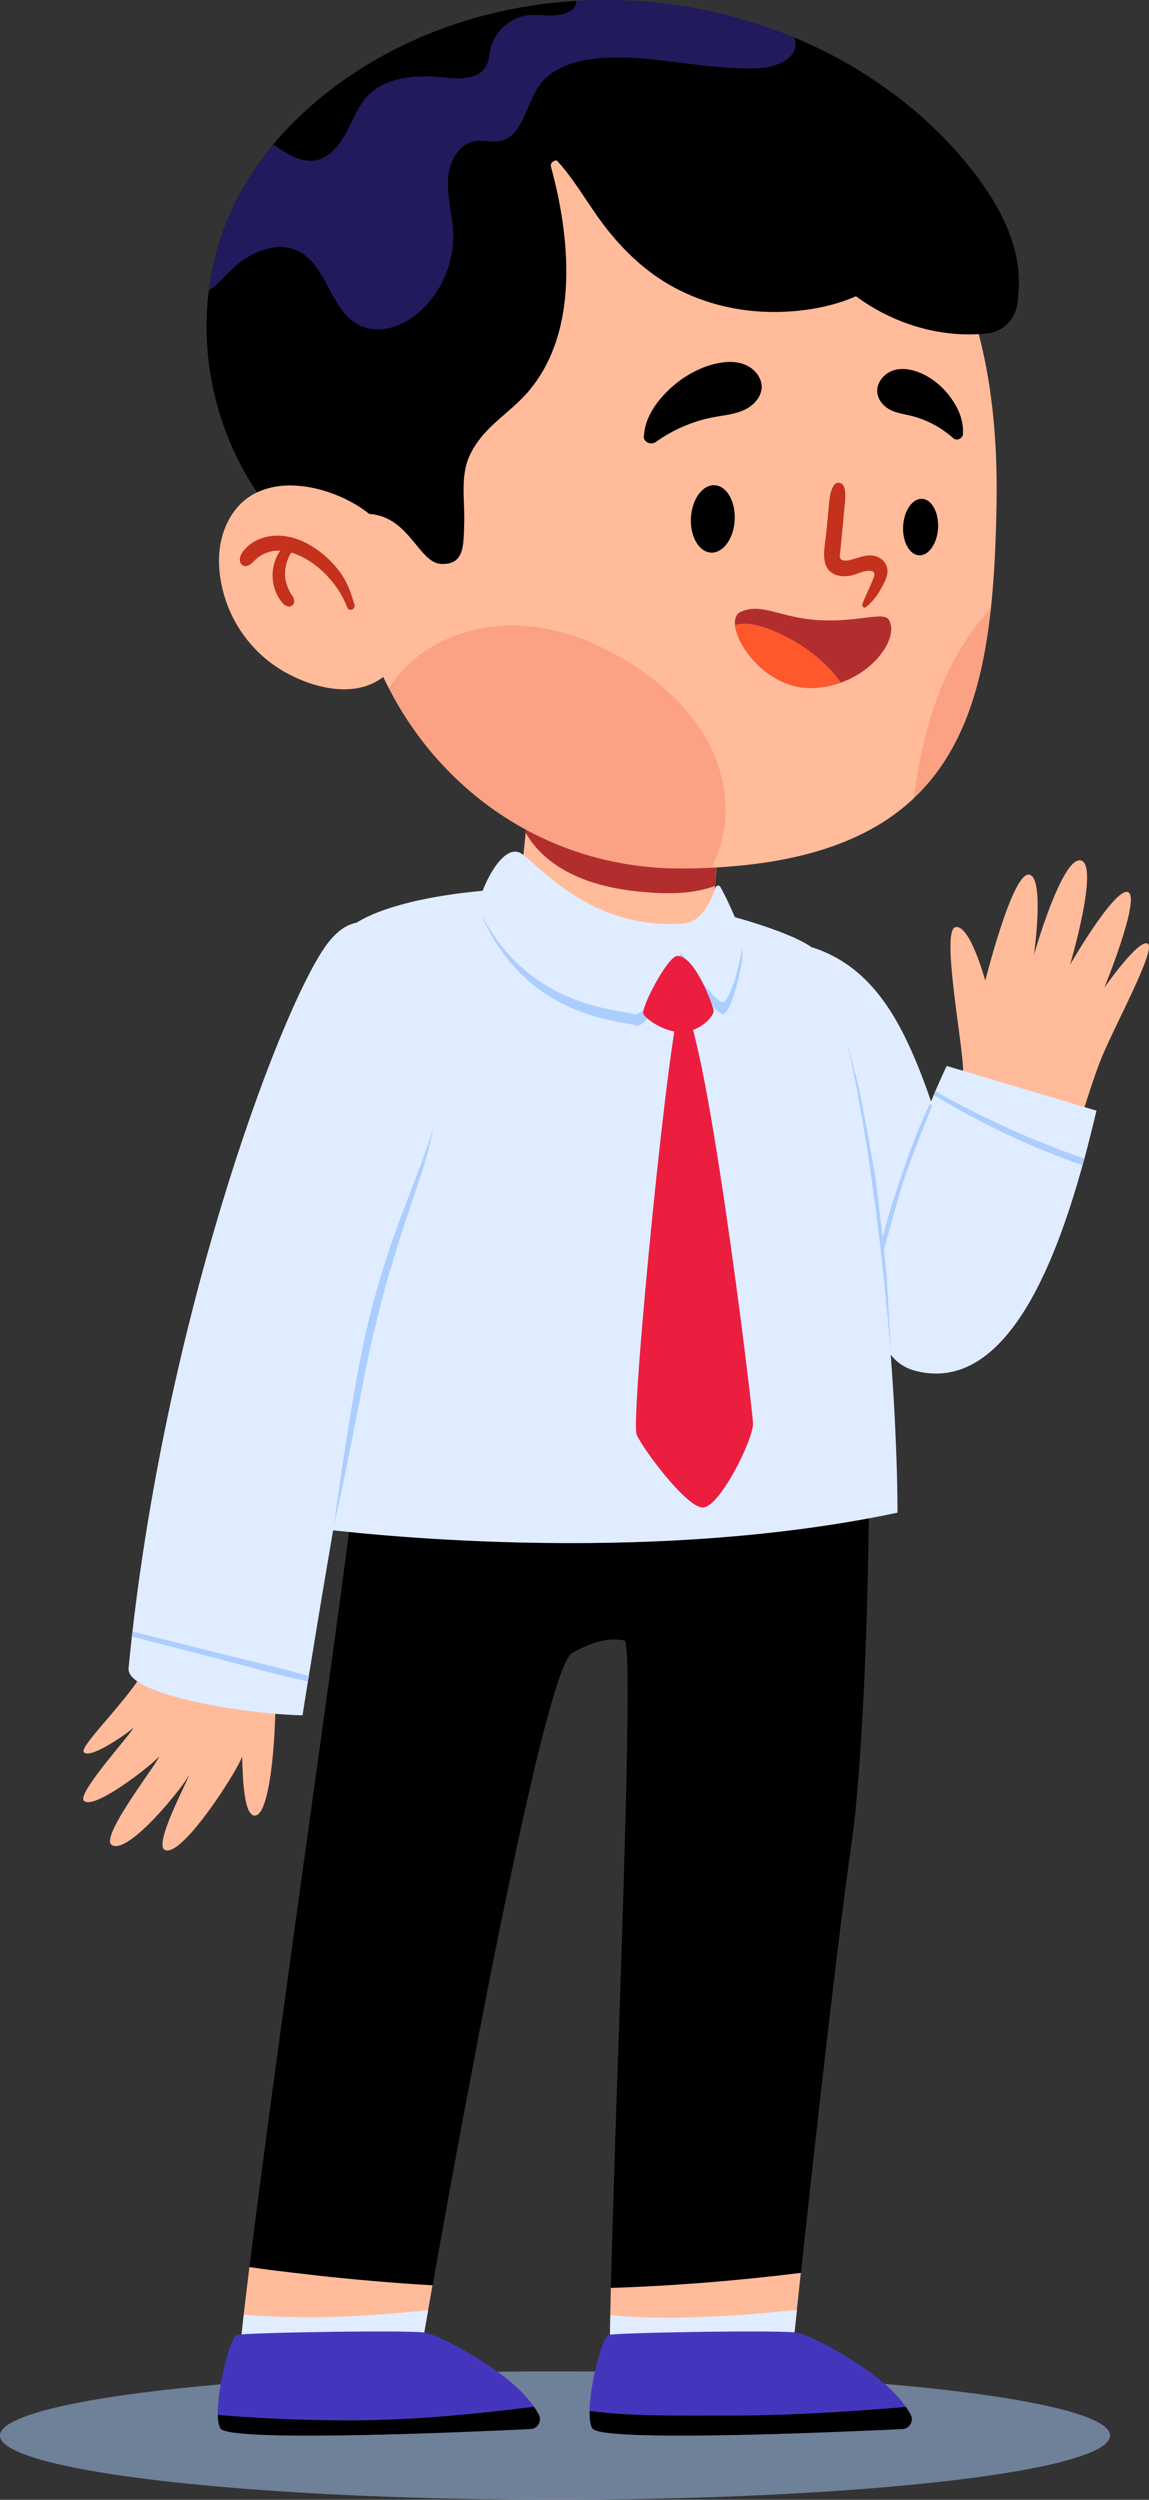 <?xml version="1.0" encoding="UTF-8"?><svg xmlns="http://www.w3.org/2000/svg" width="182.48" height="396.9" xmlns:xlink="http://www.w3.org/1999/xlink" viewBox="0 0 182.48 396.9"><rect x="0" y="0" width="182.48" height="396.9" fill="#333333" stroke="none"/><defs><clipPath id="clippath"><path d="m114.2,133.07l-1.2,14.58s-2.01,5.3-16.63,3.05c-13.92-2.14-13.84-9.16-13.84-9.16l1.19-11.59,30.48,3.12Z" style="fill:#ffbb9a; stroke-width:0px;"/></clipPath></defs><g style="isolation:isolate;"><g id="_Слой_2"><g id="_Слой_1-2"><ellipse cx="88.15" cy="386.7" rx="88.15" ry="10.19" style="fill:#acceff; mix-blend-mode:multiply; opacity:.5; stroke-width:0px;"/><path d="m38.25,371.74h28.89s3.93-22.73,8.68-47.48c.04-.19.08-.38.1-.57,5.51-28.62,12.08-59.68,14.96-61.26.36-.2.7-.38,1.04-.55h.01c2.77-1.37,4.69-1.67,6.22-1.56h.01c.36.03.69.08,1.02.14,1.16.23.05,34.04-.99,65.23-.01.3-.03.6-.04.92-.63,18.78-1.22,36.47-1.27,45.13h29.16s2.37-22.57,4.99-45.29c.03-.25.05-.5.09-.75,1.42-12.33,2.92-24.63,4.16-33.33,1.55-10.88,2.79-36.14,2.77-62.5-2.89.43-5.81.72-8.66,1.08-8.22,1.06-16.51,1.65-24.78,1.85-13.88.33-27.88,0-41.72-1.33-.3-.03-.59-.05-.88-.09-1.89-.18-3.75-.38-5.62-.6,0,2.48-.05,4.47-.18,5.81-.75,8.09-6.83,50.55-11.83,87.15-.04.29-.08.58-.11.86-2.67,19.53-4.99,37.3-6.03,47.15Z" style="stroke-width:0px;"/><path d="m97.01,363.26c-.08,3.34-.13,6.22-.14,8.48h29.16s.44-4.23,1.16-10.87c-10.04,1.24-20.1,2.06-30.18,2.39Z" style="fill:#ffbb9a; stroke-width:0px;"/><path d="m49.72,361.21c-2.2-.24-4.41-.51-6.61-.78-1.16-.15-2.33-.32-3.5-.48-.57,4.61-1.04,8.62-1.37,11.79h28.89s.58-3.36,1.56-8.89c-6.34-.38-12.66-.93-18.97-1.63Z" style="fill:#ffbb9a; stroke-width:0px;"/><path d="m110.38,367.92c-3.04.09-6.08.09-9.12-.03-1.46-.06-2.9-.18-4.33-.33-.03,1.55-.05,2.96-.05,4.17h29.16s.19-1.85.53-5c-5.38.58-10.78,1.03-16.19,1.18Z" style="fill:#e0ecff; stroke-width:0px;"/><path d="m64.26,367.15c-5.38.47-10.79.82-16.18.76-2.68-.03-5.36-.11-8.03-.3-.44-.03-.89-.09-1.33-.12-.18,1.54-.33,2.96-.47,4.24h28.89s.31-1.81.86-4.94c-1.24.13-2.49.25-3.74.36Z" style="fill:#e0ecff; stroke-width:0px;"/><path d="m126.54,370.39c-1.03-.49-28.51-.05-29.84.33-1.33.37-4.14,12.24-2.64,14.84,1.31,2.27,39.72.57,49.25.11,1.12-.05,1.83-1.23,1.33-2.23-1.01-2.03-3.45-4.86-8.06-7.89-7.55-4.94-10.04-5.15-10.04-5.15Z" style="fill:#4436bc; stroke-width:0px;"/><path d="m143.87,382.15c-9.68.83-19.35,1.41-29.07,1.38-6.99-.02-14.17.17-21.15-.74-.02,1.2.1,2.2.42,2.76,1.31,2.27,39.72.57,49.25.11,1.12-.05,1.83-1.23,1.33-2.23-.2-.39-.46-.82-.77-1.27Z" style="stroke-width:0px;"/><path d="m67.5,370.39c-1.03-.49-28.51-.05-29.84.33-1.33.37-4.14,12.24-2.64,14.84,1.31,2.27,39.72.57,49.25.11,1.12-.05,1.83-1.23,1.33-2.23-1.01-2.03-3.45-4.86-8.06-7.89-7.55-4.94-10.04-5.15-10.04-5.15Z" style="fill:#4436bc; stroke-width:0px;"/><path d="m84.8,382.12c-1.02.13-2.04.26-3.07.38-8.92,1.06-17.83,1.82-26.82,1.79-4.54-.02-9.08-.13-13.61-.4-2.23-.13-4.47-.27-6.71-.46.03.91.15,1.67.41,2.12,1.31,2.27,39.72.57,49.25.11,1.12-.05,1.83-1.23,1.33-2.23-.2-.4-.47-.84-.79-1.3Z" style="stroke-width:0px;"/><path d="m174.88,168.11c2.01-5.02,8.85-17.47,7.4-18.29-1.45-.82-6.89,6.99-6.89,6.99,0,0,5.83-14.28,3.77-15.16s-9.21,11.5-9.21,11.5c0,0,4.69-15.86,1.7-16.54-2.99-.67-7.44,14.99-7.44,14.99,0,0,1.78-12.66-.86-12.74-2.64-.08-6.87,16.85-6.87,16.85,0,0-2.44-9.03-4.75-8.5-2.31.53,1.26,19.01,1.23,22.73-.03,3.72-1.89,12.25-1.89,12.25l18.31,3.09s3.48-12.16,5.5-17.17Z" style="fill:#ffbb9a; stroke-width:0px;"/><path d="m148.19,175.88c-.81-2.52-1.73-5.01-2.76-7.46-3.12-7.44-7.29-14.5-15.22-17.58-2.86-1.11-6.37-1.43-8.76.49-1.67,1.35-2.43,3.51-2.9,5.61-2.18,9.75.37,19.94,3.9,29.28,2.15,5.71,4.66,11.33,7.7,16.63,2.68,4.68,5.96,9.55,11.03,11.87,2.13.97,4.7,1.4,6.78.33,2.69-1.39,3.67-4.72,4.07-7.72,1.41-10.47-.64-21.47-3.85-31.44Z" style="fill:#e0ecff; stroke-width:0px;"/><path d="m174.14,176.33c-.55,2.35-1.2,4.93-1.91,7.61-.1.35-.2.7-.3,1.06-4.54,16.38-12.44,36.08-26.36,32.7-13.24-3.22-2.19-32.4,2.73-43.86.08-.2.16-.4.24-.59,1.08-2.49,1.81-4.01,1.81-4.01l23.79,7.1Z" style="fill:#e0ecff; stroke-width:0px;"/><path d="m172.22,183.94c-.1.35-.2.7-.3,1.06-3.82-1.33-7.59-2.84-11.26-4.54-4.27-1.98-8.37-4.2-12.37-6.62.08-.2.16-.4.24-.59,1.69.97,3.4,1.89,5.13,2.77,5.43,2.78,11.02,5.23,16.76,7.3.59.21,1.2.43,1.8.63Z" style="fill:#acceff; stroke-width:0px;"/><path d="m144.22,183.61c.23-.58.27-.79.43-1.16.88-2.37,1.84-4.72,2.94-6.99.11-.22.49-.06.4.17-.8,2.04-1.62,4.08-2.4,6.12,0,.05,0,.09-.04.14-.01.01-.02.03-.03.04-.76,1.99-1.5,4-2.16,6.03-1.36,4.18-2.34,8.47-3.65,12.67-.06.2-.34.12-.31-.09.63-4.38,2.03-8.69,3.42-12.88.45-1.35.92-2.7,1.41-4.05Z" style="fill:#acceff; mix-blend-mode:multiply; stroke-width:0px;"/><path d="m141.43,214.7c-.64-4.09-1.13-8.18-1.61-12.28-.6-4.08-1.14-8.16-1.65-12.25l-.37-3.07-.48-3.05c-.3-2.04-.63-4.07-.89-6.12-.5-4.1-1.26-8.14-1.85-12.24.56,1.99,1.04,4,1.56,6,.52,2,.82,4.05,1.24,6.07.4,2.03.74,4.07,1.11,6.1l.52,3.06.4,3.07c.49,4.1,1,8.21,1.37,12.32.28,4.12.53,8.25.65,12.38Z" style="fill:#acceff; mix-blend-mode:multiply; stroke-width:0px;"/><path d="m49.42,242.57c6.73.83,52.2,6.25,93.12-2.4-.01-3.76-.11-7.7-.29-11.74-.16-4.09-.42-8.29-.73-12.52-.35-4.64-.77-9.31-1.26-13.9-.54-5.12-1.17-10.14-1.85-14.92-.7-4.89-1.46-9.55-2.26-13.8-.86-4.53-1.76-8.62-2.68-12.06-1.27-4.76-2.59-8.29-3.89-10.15-.55-.81-2.38-1.81-5.06-2.88-8.68-3.46-26.43-7.54-39.82-7.22-15.41.36-26.44,3.33-29.87,6.93-.48.49-.81.99-.98,1.5-.31.91-.79,5.99-1.32,13.42-.24,3.37-.49,7.25-.73,11.44-.29,4.73-.57,9.86-.83,15.16-.23,4.63-.45,9.37-.64,14.08-.23,5.2-.43,10.34-.58,15.2-.13,4.06-.23,7.93-.29,11.47-.09,4.84-.11,9.08-.05,12.4Z" style="fill:#e0ecff; stroke-width:0px;"/><path d="m114.2,133.07l-1.2,14.58s-2.01,5.3-16.63,3.05c-13.92-2.14-13.84-9.16-13.84-9.16l1.19-11.59,30.48,3.12Z" style="fill:#ffbb9a;"/><g style="clip-path:url(#clippath);"><path d="m112.28,141.07c-3.06.86-6.37.86-9.6.6-3.95-.32-7.93-1.05-11.49-2.7-3.56-1.65-6.67-4.3-8.12-7.63-.49-1.13-.77-2.43-.18-3.49.54-.97,1.7-1.52,2.84-1.88,2.14-.68,4.45-.87,6.75-.92,6.95-.15,13.9,1,20.73,2.42,1.66.35,3.46.78,4.52,1.99,1.33,1.52,2.21,5.02,1.46,6.87-.97,2.38-4.37,4.04-6.91,4.75Z" style="fill:#b22e2e; stroke-width:0px;"/></g><path d="m76.77,146.01c-.55-1.19,3.45-11.22,6.79-8.68,3.34,2.54,11.26,12.11,25.08,11.13,3.22-.23,4.46-4.03,5.08-5.69.13-.34.56-.39.74-.09,1.13,2.02,3.43,7.22,3.47,8.51.06,2.18-1.8,9.65-3.08,9.82-1.27.17-6.5-7.84-6.5-7.84,0,0-5.48,10.19-7.24,9.67-2.89-.86-17.11-1.24-24.33-16.83Z" style="fill:#acceff; mix-blend-mode:multiply; stroke-width:0px;"/><path d="m76.04,144.34c-.56-1.19,3.51-11.24,6.91-8.72,3.39,2.52,11.46,12.05,25.53,10.99,3.28-.25,4.53-4.05,5.17-5.72.13-.34.57-.4.75-.09,1.15,2.01,3.49,7.2,3.53,8.49.07,2.18-1.84,9.66-3.13,9.83-1.3.17-6.62-7.8-6.62-7.8,0,0-5.58,10.22-7.37,9.71-2.94-.84-17.41-1.15-24.76-16.7Z" style="fill:#e0ecff; stroke-width:0px;"/><path d="m108.15,159.41c-1.55-.06-8.12,66.04-7.03,68.41,1.09,2.37,7.69,11.24,10.37,11.53,2.68.3,8.16-10.82,8.1-13.33-.06-2.51-7.83-66.46-11.44-66.61Z" style="fill:#eb1e40; stroke-width:0px;"/><path d="m107.52,151.78c-1.46.08-5.94,8.44-5.3,9.32.64.89,3.69,3.06,6.51,2.74,2.81-.32,4.69-2.6,4.6-3.39s-2.99-8.83-5.8-8.67Z" style="fill:#eb1e40; stroke-width:0px;"/><path d="m145.08,126.79c-6.67,6.27-16.78,10.24-32.14,10.98-1.43.07-2.89.11-4.41.12-20.34.17-37.76-11.14-46.75-28.56-4.18-8.1-6.56-17.55-6.55-27.81.04-33.48,25.68-61.95,57.14-62.41,31.34-.47,46.53,22.97,45.9,60.74-.1,5.84-.33,11.48-.9,16.77-1.32,12.31-4.5,22.84-12.3,30.17Z" style="fill:#ffbb9a; stroke-width:0px;"/><path d="m108.22,55.44s0-.03-.02-.05c-.05-.1-.07-.14.02.05Z" style="fill:#ff5560; stroke-width:0px;"/><path d="m161.56,41.57c-.99-5.74-4.17-10.86-7.82-15.35-2.03-2.52-4.27-4.87-6.64-7.03-2.21-2.01-4.5-3.86-6.93-5.53-4.39-3.09-9.12-5.68-14.07-7.73-2.51-1.04-5.08-1.94-7.7-2.71C109.71.63,100.56-.41,91.53.15c-10.41.6-20.67,3.33-29.89,8.24-2.51,1.33-4.94,2.84-7.28,4.48-4.04,2.89-7.79,6.25-11,10.11-1.04,1.24-2.01,2.53-2.92,3.88-1.05,1.56-2.03,3.18-2.88,4.87-2.34,4.6-3.79,9.48-4.41,14.47-1.46,11.82,1.74,24.06,8.91,33.72,1.42,1.92,3,5.05,5.3,6.19,3.89,1.93,4.83-4.88,11.25-4.51,6.43.38,7.87,7.81,11.49,7.94,3.73.14,3.5-3.08,3.62-6.37.14-3.51-.66-7.43.81-10.71,2.11-4.7,6.35-6.69,9.5-10.44,8-9.54,6.52-24.42,3.47-35.56-.15-.56.41-1,.9-.98h.04c.54.6,1.07,1.21,1.56,1.85,1.65,2.13,3.07,4.41,4.6,6.62,3.08,4.45,6.9,8.47,11.61,11.21,4.76,2.77,10.25,4.23,15.76,4.36,4.66.11,9.64-.58,13.97-2.48,5.92,4.37,13.51,6.72,20.87,5.89.03,0,.04,0,.05,0,2.41-.27,4.32-2.19,4.69-4.59.37-2.35.33-4.75,0-6.73Z" style="stroke-width:0px;"/><path d="m120.74,10.82c-8.54.45-17.11-2.27-25.63-1.57-3.63.33-7.48,1.44-9.54,4.45-2.09,3.03-2.57,8.02-6.21,8.71-1.26.23-2.55-.21-3.82,0-2.66.36-4.26,3.33-4.38,6.08-.17,2.74.65,5.45.8,8.21.26,5.05-1.96,10.08-5.79,13.18-2.56,2.09-6.24,3.29-9.21,1.7-4.44-2.31-4.97-9.15-9.32-11.56-3.63-2.02-8.16.11-11.06,2.98-1.07,1.07-2.19,2.29-3.42,3.18.62-4.98,2.07-9.87,4.41-14.47.85-1.69,1.83-3.31,2.88-4.87.91-1.35,1.88-2.63,2.92-3.88,2.13,1.31,4.16,2.84,6.53,2.53,2.2-.29,3.85-2.2,4.94-4.18,1.1-1.98,1.86-4.18,3.35-5.87,2.91-3.21,7.76-3.62,12.07-3.16,2.52.25,5.68.47,6.91-1.76.47-.84.51-1.86.73-2.78.66-2.78,3.09-4.96,5.89-5.31,1.69-.21,3.47.23,5.14-.1,1.96-.4,2.57-1.19,2.61-2.19,9.03-.56,18.18.49,26.88,3.07,2.62.77,5.19,1.67,7.7,2.71.09.22.16.47.19.71.37,2.65-2.95,4.01-5.56,4.18Z" style="fill:#4436bc; opacity:.49; stroke-width:0px;"/><path d="m40.97,78.1c-2.07.95-3.84,2.61-5.02,5.22-1.3,2.86-1.39,6.02-.88,8.92,1.09,6.24,4.89,11.48,10.19,14.48,4.4,2.49,11.9,4.66,16.56-.09,2.07-2.11,2.58-5.18,2.56-7.94-.05-6.02-1.15-13.36-5.75-17.1-4.09-3.32-11.97-6.09-17.65-3.48Z" style="fill:#ffbb9a; stroke-width:0px;"/><path d="m56.28,96c-.56-2.03-1.25-3.87-2.57-5.54-1.31-1.66-2.92-3.06-4.78-4.08-1.95-1.07-4.26-1.65-6.48-1.17-.98.21-1.92.6-2.73,1.22-.74.57-1.77,1.63-1.62,2.63.09.59.62.97,1.2.77.7-.23,1.17-.98,1.77-1.4.61-.43,1.35-.75,2.08-.9.45-.09.9-.12,1.35-.1-.8,1.19-1.24,2.57-1.21,4.04.02.88.21,1.79.55,2.6.19.45.43.87.71,1.26.13.18.26.35.41.51.24.26.48.36.81.45.47.14,1.03-.38.95-.87-.04-.23-.07-.46-.19-.67-.1-.17-.23-.33-.33-.49-.17-.27-.3-.55-.43-.84-.29-.66-.47-1.34-.5-2.07-.06-1.25.3-2.56.99-3.62.84.25,1.65.62,2.4,1.05,2.8,1.63,5.35,4.57,6.47,7.64.27.76,1.39.34,1.18-.43Z" style="fill:#c4311d; stroke-width:0px;"/><g style="opacity:.2;"><path d="m113.79,136.01c-.25.6-.53,1.19-.84,1.76-1.43.07-2.89.11-4.41.12-20.34.17-37.76-11.14-46.75-28.56.74-1.23,1.64-2.38,2.65-3.41,4.65-4.69,11.45-6.84,17.93-6.6,6.47.25,12.61,2.71,17.95,6.12,5.12,3.28,9.7,7.54,12.42,12.93,2.7,5.36,3.4,11.91,1.05,17.63Z" style="fill:#ec372f; stroke-width:0px;"/><path d="m145.08,126.79c.78-5.35,1.82-10.71,3.73-15.91,1.89-5.16,4.73-10.21,8.57-14.26-1.32,12.31-4.5,22.84-12.3,30.17Z" style="fill:#ec372f; stroke-width:0px;"/></g><path d="m117.68,97.13c3.39-1.49,6.28,1.02,12.5,1.34,6.21.32,10.11-1.41,10.96-.09,1.97,3.04-3.43,10.55-12.1,10.85-8.68.3-14.75-10.62-11.37-12.11Z" style="fill:#b22e2e; stroke-width:0px;"/><path d="m125.44,101.4c3.02,1.63,6.01,4,8.11,6.99-1.37.48-2.87.79-4.5.85-6.78.23-11.96-6.37-12.3-9.99,2.54-.87,6.48.96,8.69,2.15Z" style="fill:#ff582c; stroke-width:0px;"/><path d="m132.48,76.99c.37-.48,1.17-.41,1.44.07.58,1.05.25,2.74.15,3.94-.11,1.34-.24,2.68-.37,4.01-.07.72-.14,1.45-.21,2.17-.04.41-.24,1.2.01,1.55.37.51,1.51.2,2.01.05,1.1-.33,2.21-.76,3.34-.52.98.21,1.8.9,2.04,1.9.26,1.13-.41,2.28-.95,3.27-.61,1.12-1.4,2.15-2.4,2.95-.38.3-.71-.18-.57-.52.46-1.19,1.05-2.33,1.53-3.51.15-.37.52-1.1.29-1.46-.17-.26-.65-.28-.93-.26-1.04.07-2.04.69-3.09.82-.92.12-1.9,0-2.66-.5-1.92-1.3-1.07-4.32-.88-6.36.12-1.28.24-2.57.37-3.85.12-1.18.14-2.76.89-3.75Z" style="fill:#c4311d; stroke-width:0px;"/><path d="m116.68,82.58c-.16,2.96-1.85,5.26-3.77,5.16-1.92-.11-3.34-2.59-3.18-5.54s1.85-5.26,3.77-5.16c1.92.11,3.34,2.59,3.18,5.54Z" style="stroke-width:0px;"/><path d="m148.98,83.84c-.14,2.48-1.49,4.41-3.02,4.33-1.53-.09-2.66-2.16-2.53-4.64.14-2.48,1.49-4.41,3.02-4.33,1.53.09,2.66,2.16,2.53,4.64Z" style="stroke-width:0px;"/><path d="m120.92,61.96c.24-1.29-.43-2.56-1.45-3.38-1.21-.97-2.82-1.24-4.45-1.07-3.04.33-6.06,1.94-8.27,3.89-2.3,2.04-4.31,4.79-4.47,7.69-.3.84.92,1.78,1.93,1.05,2.58-1.85,5.58-3.17,8.75-3.83,1.64-.34,3.32-.44,4.89-1.07,1.51-.6,2.79-1.81,3.07-3.29Z" style="stroke-width:0px;"/><path d="m141.36,65.07c1.15.57,2.42.7,3.65,1.03,2.36.64,4.54,1.83,6.35,3.45.71.63,1.72-.11,1.57-.83.13-2.44-1.17-4.8-2.74-6.58-1.52-1.7-3.68-3.14-5.98-3.49-1.23-.19-2.49,0-3.49.77-.85.66-1.47,1.7-1.4,2.79.08,1.25.96,2.3,2.06,2.85Z" style="stroke-width:0px;"/><path d="m27.44,250.88c-.44,2.63-2.26,10.53-4.32,13.81-1.88,4.35-10.64,12.59-9.81,13.51,1.1,1.28,7.92-3.73,7.83-3.87.33.26-8.92,10.29-7.84,11.55,1.63,1.82,12.2-6.77,11.96-7.06.45.26-9.38,12.59-7.57,14.07,2.61,1.95,11.95-9.87,12.43-11.24-.38,1.26-5.82,11.3-3.91,12.09,2.85,1.21,12.14-13.64,12.23-14.9.12.87-.05,9.52,2.06,9.43,3.12-.22,3.7-20.38,3-24.1.18-2.22.52-6.15.76-9.11-5.64-1.22-11.26-2.59-16.84-4.17Zm2.69,30.63s.01.02.01.05c0-.02,0-.04-.01-.05Z" style="fill:#ffbb9a; stroke-width:0px;"/><path d="m69.71,170.8c.3,13.17-7.54,20.81-12.74,49.26-3.61,19.7-6.49,37.18-7.93,46.07-.05.29-.09.58-.14.86-.56,3.42-.85,5.35-.85,5.35-8.13-.11-28.07-3.09-27.63-7.5.17-1.67.33-3.33.52-5,.03-.25.05-.51.09-.76,6.14-53.3,24.43-101.3,31.29-109.67,8.38-10.22,17.07,8.22,17.37,21.39Z" style="fill:#e0ecff; stroke-width:0px;"/><path d="m68.88,178.8c-.99,5.38-3.01,10.5-4.66,15.66-1.69,5.16-3.27,10.35-4.49,15.65-1.34,5.26-2.29,10.6-3.33,15.95l-1.6,8.01c-.58,2.66-1.11,5.33-1.73,7.99.34-2.7.75-5.4,1.12-8.1l1.26-8.07c.84-5.38,1.81-10.76,3.06-16.08,1.32-5.3,2.9-10.55,4.8-15.67l2.91-7.64c1-2.53,1.92-5.09,2.66-7.71Z" style="fill:#acceff; mix-blend-mode:multiply; stroke-width:0px;"/><path d="m49.05,266.12c-.05.29-.09.58-.14.86-4.37-.94-8.7-2.17-13.01-3.28-4.98-1.28-9.96-2.59-14.94-3.87.03-.25.05-.51.09-.76,5.02,1.24,10.03,2.48,15.05,3.75,4.3,1.08,8.68,2.05,12.95,3.3Z" style="fill:#acceff; mix-blend-mode:multiply; stroke-width:0px;"/></g></g></g></svg>